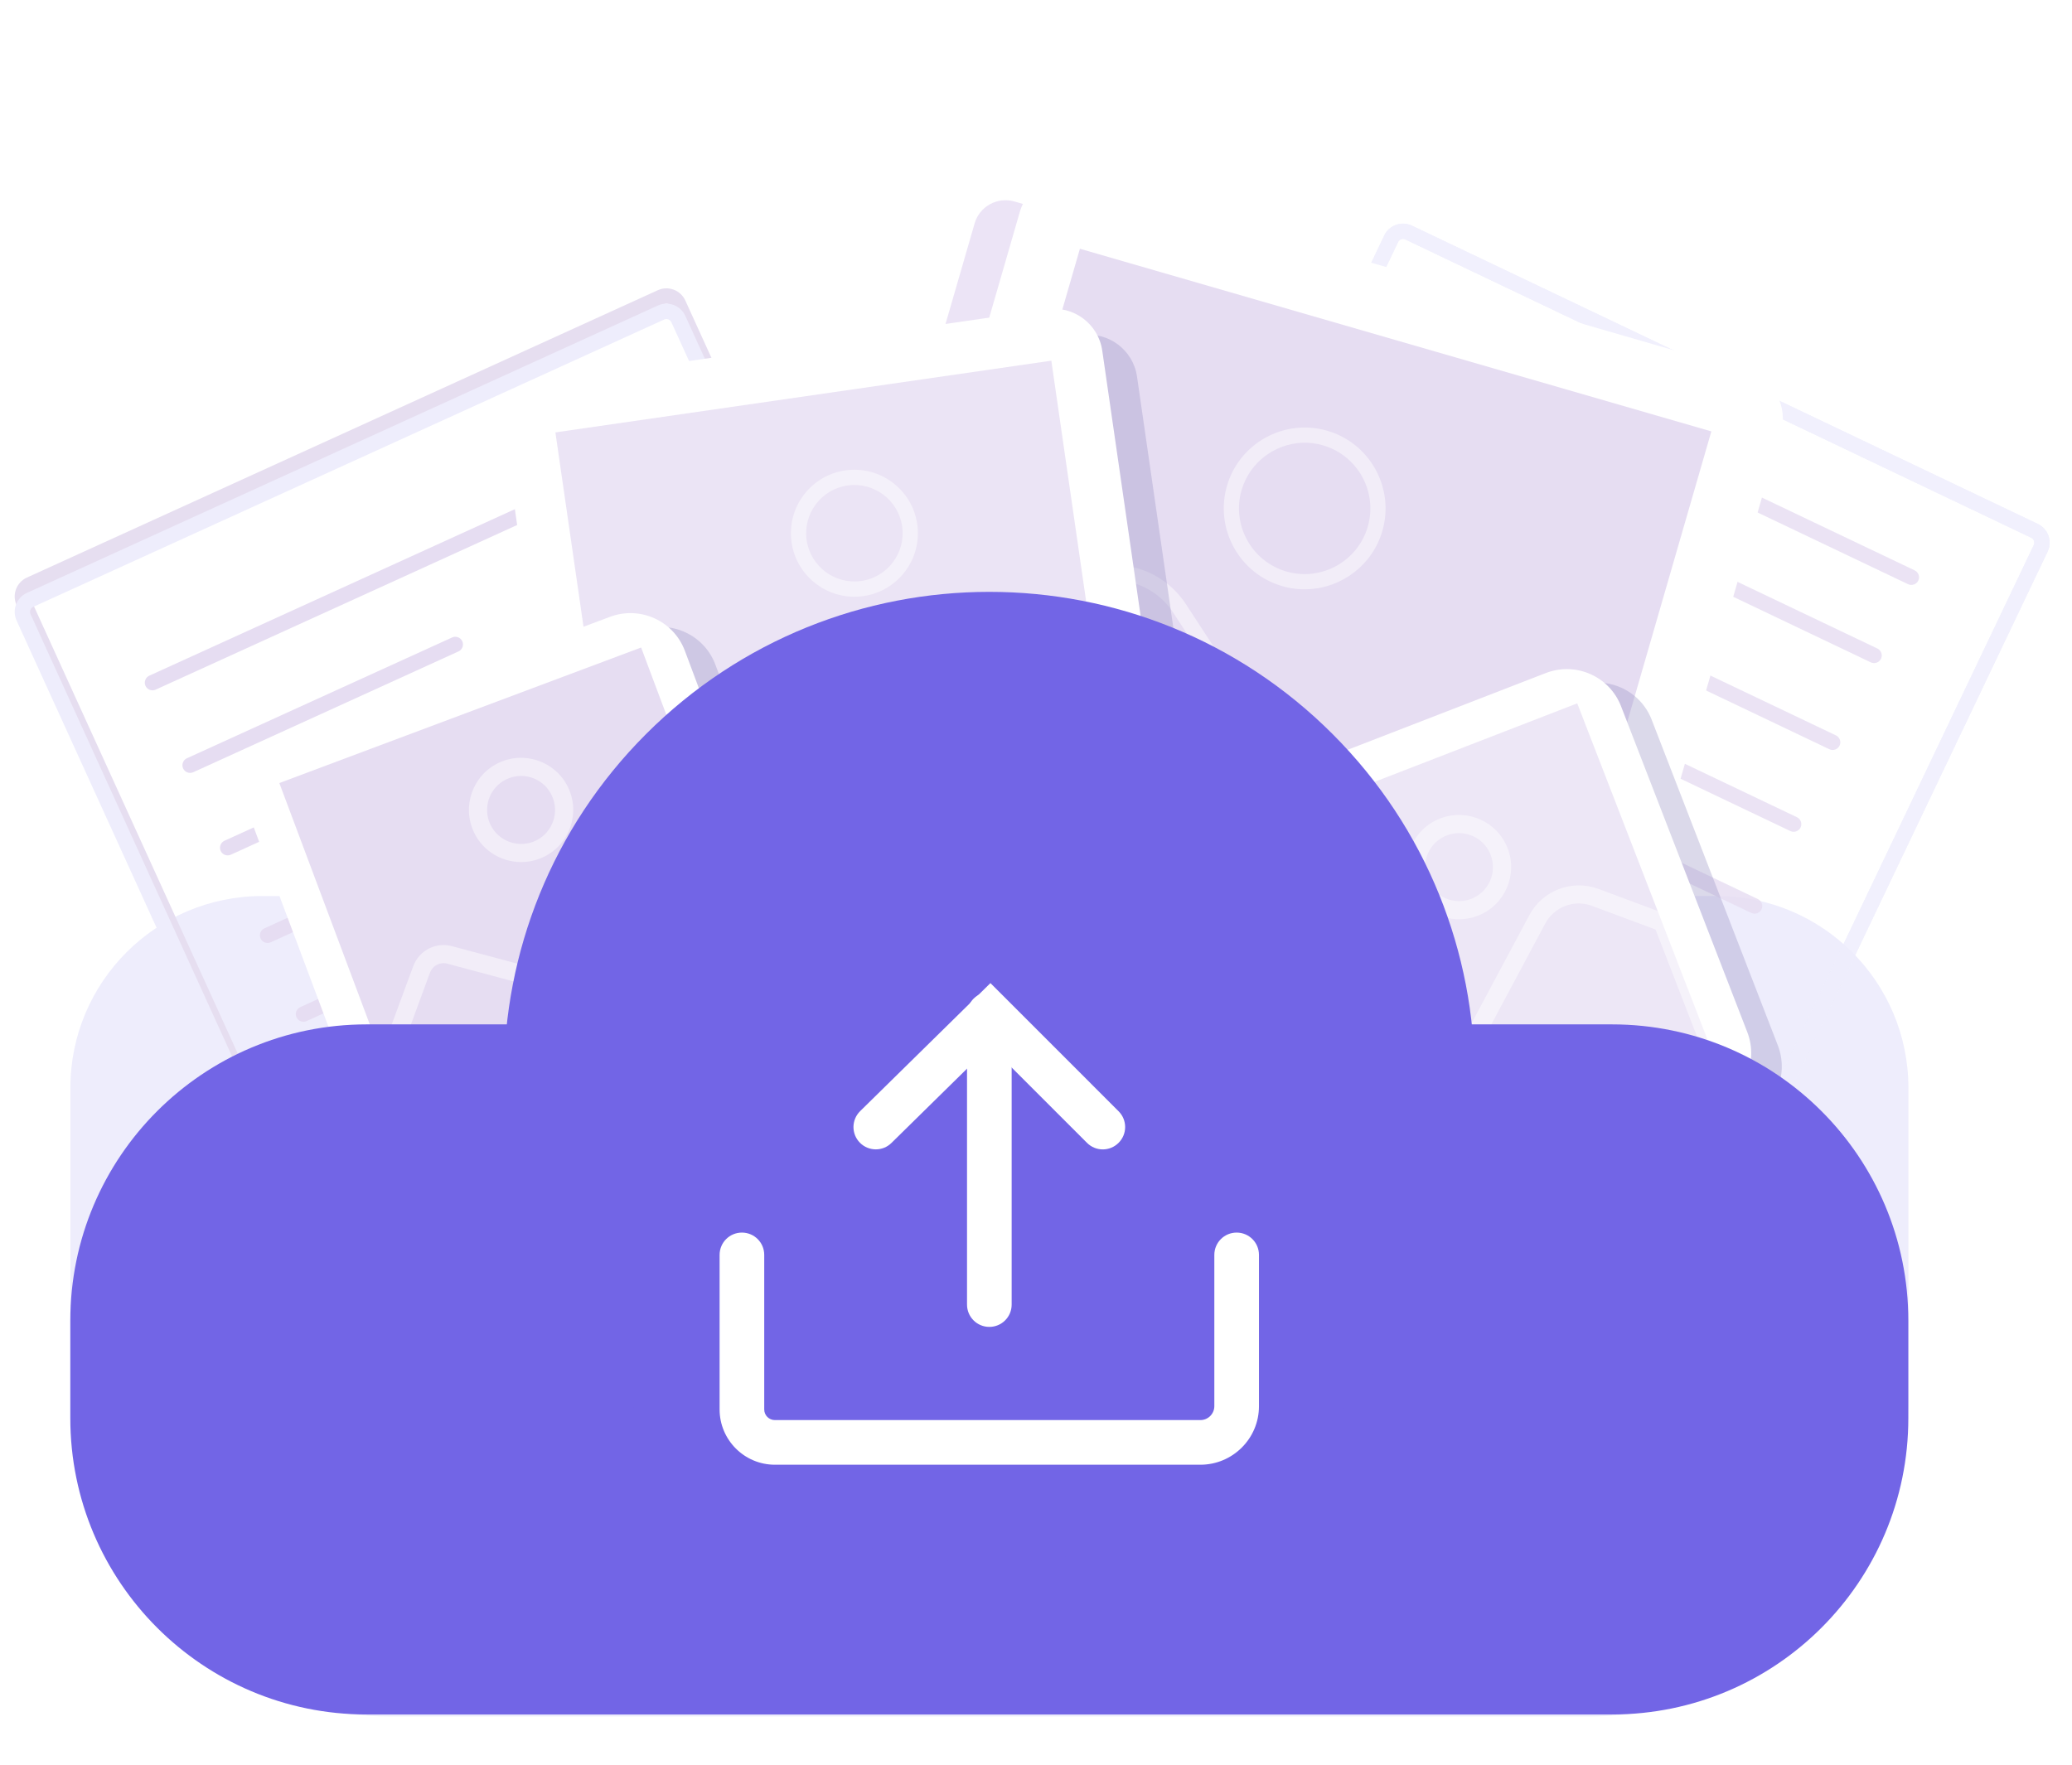 <svg width="135" height="115" viewBox="0 0 135 115" fill="none" xmlns="http://www.w3.org/2000/svg">
<path d="M103.526 111.859H25.395C13.901 111.859 4.586 102.544 4.586 91.049V70.894C4.586 63.988 10.183 58.391 17.09 58.391H111.837C118.744 58.391 124.341 63.988 124.341 70.894V91.049C124.336 102.539 115.021 111.859 103.526 111.859Z" fill="#EEEDFC"/>
<path d="M44.644 35.722L37.918 38.786C37.668 38.9 37.37 38.789 37.256 38.539C37.142 38.289 37.254 37.991 37.504 37.877L44.23 34.813C44.48 34.699 44.778 34.81 44.892 35.06C45.006 35.31 44.894 35.608 44.644 35.722Z" fill="white"/>
<path d="M49.693 46.804L42.967 49.868C42.717 49.982 42.419 49.871 42.305 49.621C42.191 49.371 42.302 49.073 42.552 48.959L49.279 45.895C49.529 45.781 49.827 45.892 49.941 46.142C50.054 46.392 49.943 46.69 49.693 46.804Z" fill="white"/>
<path d="M59.654 55.782L18.546 74.509C17.864 74.82 17.061 74.516 16.752 73.838L1.079 39.434C0.768 38.752 1.072 37.948 1.75 37.64L42.858 18.913C43.54 18.602 44.343 18.906 44.652 19.584L60.325 53.988C60.636 54.67 60.331 55.474 59.654 55.782ZM2.164 38.549C1.987 38.63 1.908 38.842 1.989 39.019L17.662 73.424C17.742 73.601 17.954 73.68 18.131 73.599L59.239 54.873C59.417 54.792 59.496 54.58 59.415 54.403L43.742 19.998C43.661 19.821 43.45 19.742 43.272 19.823L2.164 38.549Z" fill="#E6DEF0"/>
<g filter="url(#filter0_d_4388_18857)">
<path d="M59.654 55.782L18.546 74.509C17.864 74.82 17.061 74.516 16.752 73.838L1.079 39.434C0.768 38.752 1.072 37.948 1.75 37.64L42.858 18.913C43.54 18.602 44.343 18.906 44.652 19.584L60.325 53.988C60.636 54.67 60.331 55.474 59.654 55.782ZM2.164 38.549C1.987 38.63 1.908 38.842 1.989 39.019L17.662 73.424C17.742 73.601 17.954 73.68 18.131 73.599L59.239 54.873C59.417 54.792 59.496 54.58 59.415 54.403L43.742 19.998C43.661 19.821 43.45 19.742 43.272 19.823L2.164 38.549Z" fill="#EEEDFC"/>
</g>
<path d="M42.194 30.341L10.14 44.943C9.89 45.057 9.593 44.945 9.479 44.695C9.365 44.445 9.476 44.147 9.726 44.033L41.779 29.431C42.029 29.317 42.327 29.429 42.441 29.679C42.555 29.929 42.444 30.227 42.194 30.341Z" fill="#E6DDF2"/>
<path d="M47.093 41.097L15.04 55.699C14.79 55.812 14.492 55.701 14.378 55.451C14.264 55.201 14.376 54.903 14.626 54.789L46.679 40.187C46.929 40.073 47.227 40.185 47.341 40.435C47.457 40.689 47.343 40.983 47.093 41.097Z" fill="#E6DDF2"/>
<path d="M29.873 42.451L12.592 50.324C12.342 50.437 12.044 50.326 11.93 50.076C11.816 49.826 11.927 49.528 12.177 49.414L29.459 41.541C29.709 41.427 30.007 41.539 30.121 41.789C30.235 42.039 30.124 42.337 29.873 42.451Z" fill="#E6DDF2"/>
<path d="M34.922 53.535L17.64 61.407C17.39 61.521 17.093 61.41 16.979 61.16C16.865 60.91 16.976 60.612 17.226 60.498L34.508 52.625C34.758 52.511 35.056 52.623 35.17 52.873C35.284 53.123 35.172 53.421 34.922 53.535Z" fill="#E6DDF2"/>
<path d="M31.636 61.23L19.979 66.54C19.729 66.654 19.431 66.543 19.317 66.293C19.203 66.043 19.315 65.745 19.565 65.631L31.221 60.321C31.471 60.207 31.769 60.318 31.883 60.568C31.997 60.819 31.886 61.116 31.636 61.23Z" fill="#E6DDF2"/>
<g opacity="0.81">
<path d="M83.042 43.835L90.38 44.719C90.653 44.752 90.85 45.002 90.817 45.275C90.784 45.548 90.534 45.745 90.261 45.712L82.922 44.828C82.65 44.795 82.453 44.545 82.486 44.272C82.519 43.999 82.769 43.803 83.042 43.835Z" fill="white"/>
<path d="M84.499 31.744L91.837 32.628C92.11 32.66 92.306 32.911 92.274 33.184C92.241 33.456 91.99 33.653 91.718 33.62L84.379 32.736C84.107 32.703 83.91 32.453 83.943 32.18C83.976 31.907 84.226 31.711 84.499 31.744Z" fill="white"/>
<g filter="url(#filter1_d_4388_18857)">
<path d="M90.995 13.705L131.772 33.142C132.449 33.464 132.732 34.275 132.412 34.947L116.144 69.074C115.822 69.751 115.011 70.034 114.339 69.714L73.562 50.277C72.886 49.954 72.602 49.144 72.922 48.472L89.19 14.344C89.513 13.668 90.323 13.384 90.995 13.705ZM114.769 68.812C114.945 68.896 115.158 68.82 115.242 68.644L131.51 34.517C131.593 34.341 131.518 34.128 131.342 34.044L90.565 14.607C90.389 14.523 90.176 14.598 90.092 14.774L73.825 48.902C73.741 49.078 73.816 49.291 73.992 49.375L114.769 68.812Z" fill="#EEEDFC"/>
<path d="M90.995 13.705L131.772 33.142C132.449 33.464 132.732 34.275 132.412 34.947L116.144 69.074C115.822 69.751 115.011 70.034 114.339 69.714L73.562 50.277C72.886 49.954 72.602 49.144 72.922 48.472L89.19 14.344C89.513 13.668 90.323 13.384 90.995 13.705ZM114.769 68.812C114.945 68.896 115.158 68.82 115.242 68.644L131.51 34.517C131.593 34.341 131.518 34.128 131.342 34.044L90.565 14.607C90.389 14.523 90.176 14.598 90.092 14.774L73.825 48.902C73.741 49.078 73.816 49.291 73.992 49.375L114.769 68.812Z" fill="#EEEDFC"/>
</g>
<path d="M82.742 43.436L114.537 58.592C114.785 58.71 114.891 59.01 114.773 59.258C114.654 59.506 114.355 59.612 114.106 59.494L82.312 44.338C82.064 44.22 81.957 43.92 82.076 43.672C82.194 43.424 82.493 43.318 82.742 43.436Z" fill="#E6DDF2"/>
<path d="M87.827 32.768L119.622 47.924C119.87 48.042 119.976 48.342 119.858 48.59C119.739 48.838 119.44 48.944 119.191 48.826L87.397 33.67C87.148 33.552 87.042 33.252 87.16 33.004C87.281 32.751 87.579 32.65 87.827 32.768Z" fill="#E6DDF2"/>
<path d="M99.938 45.084L117.081 53.256C117.329 53.374 117.435 53.674 117.317 53.922C117.198 54.17 116.899 54.276 116.65 54.158L99.508 45.987C99.26 45.868 99.153 45.569 99.272 45.32C99.39 45.072 99.69 44.966 99.938 45.084Z" fill="#E6DDF2"/>
<path d="M105.178 34.09L122.321 42.262C122.569 42.38 122.675 42.68 122.557 42.928C122.439 43.176 122.139 43.282 121.891 43.164L104.748 34.992C104.5 34.874 104.394 34.574 104.512 34.326C104.63 34.078 104.93 33.972 105.178 34.09Z" fill="#E6DDF2"/>
<path d="M113.186 31.657L124.748 37.168C124.997 37.286 125.103 37.586 124.985 37.834C124.866 38.082 124.567 38.188 124.318 38.07L112.756 32.559C112.508 32.44 112.402 32.141 112.52 31.893C112.638 31.644 112.938 31.538 113.186 31.657Z" fill="#E6DDF2"/>
</g>
<path opacity="0.36" d="M51.756 62.714L97.31 75.891C98.423 76.211 99.588 75.572 99.909 74.459L113.085 28.905C113.406 27.791 112.767 26.627 111.653 26.306L66.099 13.13C64.986 12.809 63.821 13.448 63.5 14.562L50.324 60.116C49.997 61.225 50.641 62.389 51.756 62.714Z" fill="#CBB5E7"/>
<path d="M56.034 61.221L99.518 73.802C101.204 74.292 102.968 73.319 103.453 71.635L116.034 28.151C116.524 26.465 115.551 24.701 113.867 24.216L70.383 11.635C68.697 11.145 66.933 12.118 66.448 13.803L53.867 57.287C53.377 58.972 54.35 60.736 56.034 61.221Z" fill="white"/>
<path d="M58.459 57.353L99.601 69.254L111.502 28.113L70.361 16.211L58.459 57.353Z" fill="#E6DDF2"/>
<path opacity="0.47" d="M58.339 57.541L57.863 57.403L62.584 41.091L62.647 40.878L70.072 37.347C72.625 36.134 75.718 37.001 77.265 39.368L84.545 50.516C84.824 50.943 85.353 51.124 85.835 50.955L93.969 48.09C95.486 47.554 97.135 48.255 97.805 49.717L102.654 60.267L99.959 69.582L58.339 57.541ZM96.902 50.131C96.448 49.14 95.324 48.662 94.294 49.027L86.161 51.892C85.249 52.216 84.243 51.872 83.713 51.061L76.432 39.914C75.156 37.962 72.603 37.241 70.495 38.243L63.473 41.579L59.09 56.727L99.283 68.354L101.599 60.344L96.902 50.131Z" fill="white"/>
<path opacity="0.47" d="M83.54 38.195C80.747 37.388 79.135 34.46 79.941 31.667C80.748 28.874 83.677 27.262 86.47 28.068C89.263 28.875 90.875 31.804 90.068 34.597C89.42 36.836 87.408 38.319 85.196 38.398C84.654 38.422 84.095 38.358 83.54 38.195ZM80.893 31.942C80.237 34.209 81.548 36.587 83.815 37.243C86.082 37.9 88.46 36.588 89.116 34.321C89.773 32.054 88.461 29.677 86.194 29.02C85.746 28.89 85.292 28.835 84.848 28.854C83.057 28.925 81.421 30.128 80.893 31.942Z" fill="white"/>
<path opacity="0.36" d="M76.113 60.796L43.454 65.519C41.718 65.77 40.104 64.564 39.853 62.828L35.131 30.169C34.88 28.433 36.085 26.82 37.822 26.569L70.48 21.846C72.216 21.595 73.83 22.801 74.081 24.537L78.803 57.196C79.05 58.937 77.849 60.545 76.113 60.796Z" fill="#9B97C6"/>
<path d="M73.848 59.105L41.189 63.827C39.453 64.078 37.84 62.873 37.589 61.136L32.866 28.478C32.615 26.742 33.821 25.128 35.557 24.877L68.216 20.155C69.952 19.904 71.565 21.109 71.816 22.845L76.539 55.504C76.791 57.245 75.584 58.854 73.848 59.105Z" fill="white"/>
<path opacity="0.8" d="M68.499 23.505L36.187 28.178L40.859 60.49L73.172 55.818L68.499 23.505Z" fill="#E6DDF2"/>
<path opacity="0.47" d="M73.752 56.022L40.46 60.837L39.379 53.363L44.168 45.869C44.859 44.784 46.245 44.412 47.391 45.004L53.23 48.023C53.525 48.177 53.889 48.109 54.105 47.856L60.769 40.201C62.224 38.532 64.715 38.192 66.567 39.408L71.846 42.882L73.747 56.023L73.752 56.022ZM41.292 59.711L72.625 55.181L70.929 43.453L66.019 40.225C64.58 39.282 62.644 39.547 61.513 40.841L54.849 48.495C54.329 49.091 53.474 49.255 52.77 48.892L46.926 45.874C46.238 45.519 45.407 45.745 44.996 46.395L40.405 53.578L41.292 59.711Z" fill="white"/>
<path opacity="0.47" d="M56.26 38.845C54.005 39.171 51.899 37.602 51.573 35.341C51.246 33.081 52.815 30.981 55.076 30.654C57.331 30.328 59.436 31.897 59.763 34.157C60.09 36.417 58.516 38.518 56.26 38.845ZM55.218 31.638C53.502 31.886 52.309 33.483 52.557 35.199C52.805 36.915 54.401 38.108 56.118 37.86C57.834 37.612 59.027 36.016 58.779 34.299C58.531 32.583 56.934 31.39 55.218 31.638Z" fill="white"/>
<path opacity="0.36" d="M52.379 69.509L31.066 77.496C29.103 78.23 26.92 77.24 26.186 75.277L18.199 53.964C17.465 52.002 18.456 49.818 20.418 49.085L41.731 41.097C43.694 40.364 45.877 41.354 46.611 43.316L54.598 64.63C55.332 66.592 54.336 68.775 52.379 69.509Z" fill="#9B97C6"/>
<path d="M50.393 68.609L29.079 76.596C27.117 77.33 24.934 76.34 24.2 74.377L16.213 53.064C15.479 51.101 16.469 48.918 18.432 48.184L39.745 40.197C41.707 39.463 43.891 40.454 44.624 42.416L52.612 63.729C53.351 65.692 52.355 67.875 50.393 68.609Z" fill="white"/>
<path d="M41.772 42.196L18.2 51.029L27.033 74.601L50.605 65.768L41.772 42.196Z" fill="#E6DDF2"/>
<path opacity="0.47" d="M26.658 75.2L24.517 69.48L26.921 62.972C27.302 61.94 28.394 61.373 29.456 61.66L34.353 62.972C34.508 63.014 34.669 62.942 34.747 62.805L38.511 55.945C39.382 54.358 41.314 53.649 43.008 54.299L47.643 56.082L51.342 65.96L26.658 75.2ZM25.775 69.474L27.35 73.679L49.815 65.263L46.713 56.989L42.573 55.396C41.434 54.955 40.127 55.438 39.537 56.506L35.773 63.366C35.433 63.986 34.717 64.29 34.037 64.111L29.14 62.799C28.668 62.674 28.191 62.924 28.018 63.378L25.775 69.474Z" fill="white"/>
<path opacity="0.47" d="M33.953 56.178C32.575 56.178 31.275 55.337 30.768 53.971C30.112 52.217 31 50.255 32.76 49.599C34.514 48.943 36.476 49.831 37.133 51.591C37.789 53.345 36.9 55.307 35.14 55.964C34.752 56.113 34.353 56.178 33.953 56.178ZM33.947 50.565C33.691 50.565 33.428 50.613 33.172 50.708C32.026 51.138 31.448 52.414 31.877 53.56C32.307 54.705 33.583 55.283 34.728 54.86C35.874 54.431 36.452 53.154 36.023 52.009C35.695 51.114 34.848 50.565 33.947 50.565Z" fill="white"/>
<path opacity="0.36" d="M113.671 73.032L92.447 81.254C90.493 82.009 88.299 81.043 87.544 79.089L79.322 57.865C78.567 55.911 79.533 53.717 81.487 52.961L102.711 44.74C104.665 43.984 106.859 44.95 107.615 46.905L115.836 68.129C116.592 70.083 115.62 72.277 113.671 73.032Z" fill="#9B97C6"/>
<path d="M111.675 72.153L90.451 80.375C88.497 81.13 86.303 80.164 85.548 78.21L77.326 56.986C76.571 55.032 77.537 52.838 79.491 52.083L100.715 43.861C102.669 43.105 104.863 44.072 105.619 46.026L113.84 67.25C114.601 69.204 113.629 71.398 111.675 72.153Z" fill="white"/>
<path opacity="0.7" d="M102.764 45.835L79.291 54.928L88.383 78.401L111.856 69.308L102.764 45.835Z" fill="#E6DDF2"/>
<path opacity="0.47" d="M88.014 79.006L85.81 73.309L88.142 66.775C88.512 65.739 89.597 65.16 90.662 65.435L95.574 66.693C95.729 66.733 95.889 66.66 95.966 66.522L99.654 59.621C100.507 58.025 102.432 57.294 104.133 57.925L108.787 59.657L112.594 69.494L88.014 79.006ZM87.068 73.289L88.689 77.477L111.06 68.813L107.867 60.574L103.71 59.027C102.565 58.599 101.265 59.096 100.686 60.17L96.998 67.071C96.665 67.695 95.952 68.007 95.27 67.836L90.359 66.578C89.886 66.457 89.412 66.713 89.244 67.168L87.068 73.289Z" fill="white"/>
<path opacity="0.47" d="M95.1 59.904C93.722 59.919 92.413 59.093 91.891 57.732C91.215 55.986 92.082 54.014 93.835 53.338C95.581 52.663 97.553 53.53 98.229 55.282C98.904 57.029 98.037 59.001 96.285 59.676C95.899 59.83 95.5 59.9 95.1 59.904ZM95.032 54.291C94.776 54.294 94.514 54.345 94.258 54.443C93.118 54.885 92.553 56.168 92.996 57.308C93.438 58.449 94.721 59.013 95.861 58.577C97.001 58.135 97.566 56.852 97.124 55.712C96.786 54.821 95.933 54.281 95.032 54.291Z" fill="white"/>
<path d="M105.026 111.728H23.891C13.227 111.728 4.581 103.083 4.581 92.418V86.066C4.581 75.401 13.227 66.756 23.891 66.756H105.026C115.691 66.756 124.336 75.401 124.336 86.066V92.418C124.336 103.083 115.691 111.728 105.026 111.728Z" fill="#7265E6"/>
<path d="M86.82 92.555C99.17 80.205 99.17 60.182 86.82 47.832C74.47 35.482 54.447 35.482 42.097 47.832C29.747 60.182 29.747 80.205 42.097 92.555C54.447 104.905 74.47 104.905 86.82 92.555Z" fill="#7265E6"/>
<path d="M57.064 74.901C56.69 74.901 56.31 74.756 56.025 74.466C55.46 73.891 55.47 72.972 56.045 72.407L64.531 64.066L72.881 72.417C73.451 72.987 73.451 73.906 72.881 74.476C72.312 75.046 71.392 75.046 70.822 74.476L64.51 68.164L58.079 74.486C57.799 74.761 57.434 74.901 57.064 74.901Z" fill="white"/>
<path d="M64.46 86.47C63.656 86.47 63.006 85.821 63.006 85.016V66.111C63.006 65.306 63.656 64.656 64.46 64.656C65.265 64.656 65.914 65.306 65.914 66.111V85.016C65.914 85.821 65.265 86.47 64.46 86.47Z" fill="white"/>
<path d="M78.209 95.452H50.488C48.499 95.452 46.885 93.832 46.885 91.849V81.778C46.885 80.974 47.534 80.324 48.339 80.324C49.144 80.324 49.793 80.974 49.793 81.778V91.849C49.793 92.233 50.103 92.543 50.488 92.543H78.209C78.714 92.543 79.119 92.133 79.119 91.634V81.778C79.119 80.974 79.768 80.324 80.573 80.324C81.377 80.324 82.027 80.974 82.027 81.778V91.634C82.032 93.737 80.318 95.452 78.209 95.452Z" fill="white"/>
<defs>
<filter id="filter0_d_4388_18857" x="0.957" y="18.791" width="59.49" height="56.84" filterUnits="userSpaceOnUse" color-interpolation-filters="sRGB">
<feFlood flood-opacity="0" result="BackgroundImageFix"/>
<feColorMatrix in="SourceAlpha" type="matrix" values="0 0 0 0 0 0 0 0 0 0 0 0 0 0 0 0 0 0 127 0" result="hardAlpha"/>
<feOffset dy="1"/>
<feComposite in2="hardAlpha" operator="out"/>
<feColorMatrix type="matrix" values="0 0 0 0 0.447 0 0 0 0 0.396 0 0 0 0 0.902 0 0 0 0.2 0"/>
<feBlend mode="normal" in2="BackgroundImageFix" result="effect1_dropShadow_4388_18857"/>
<feBlend mode="normal" in="SourceGraphic" in2="effect1_dropShadow_4388_18857" result="shape"/>
</filter>
<filter id="filter1_d_4388_18857" x="72.791" y="13.573" width="60.753" height="57.273" filterUnits="userSpaceOnUse" color-interpolation-filters="sRGB">
<feFlood flood-opacity="0" result="BackgroundImageFix"/>
<feColorMatrix in="SourceAlpha" type="matrix" values="0 0 0 0 0 0 0 0 0 0 0 0 0 0 0 0 0 0 127 0" result="hardAlpha"/>
<feOffset dx="1" dy="1"/>
<feComposite in2="hardAlpha" operator="out"/>
<feColorMatrix type="matrix" values="0 0 0 0 0.447 0 0 0 0 0.396 0 0 0 0 0.902 0 0 0 0.2 0"/>
<feBlend mode="normal" in2="BackgroundImageFix" result="effect1_dropShadow_4388_18857"/>
<feBlend mode="normal" in="SourceGraphic" in2="effect1_dropShadow_4388_18857" result="shape"/>
</filter>
</defs>
</svg>

